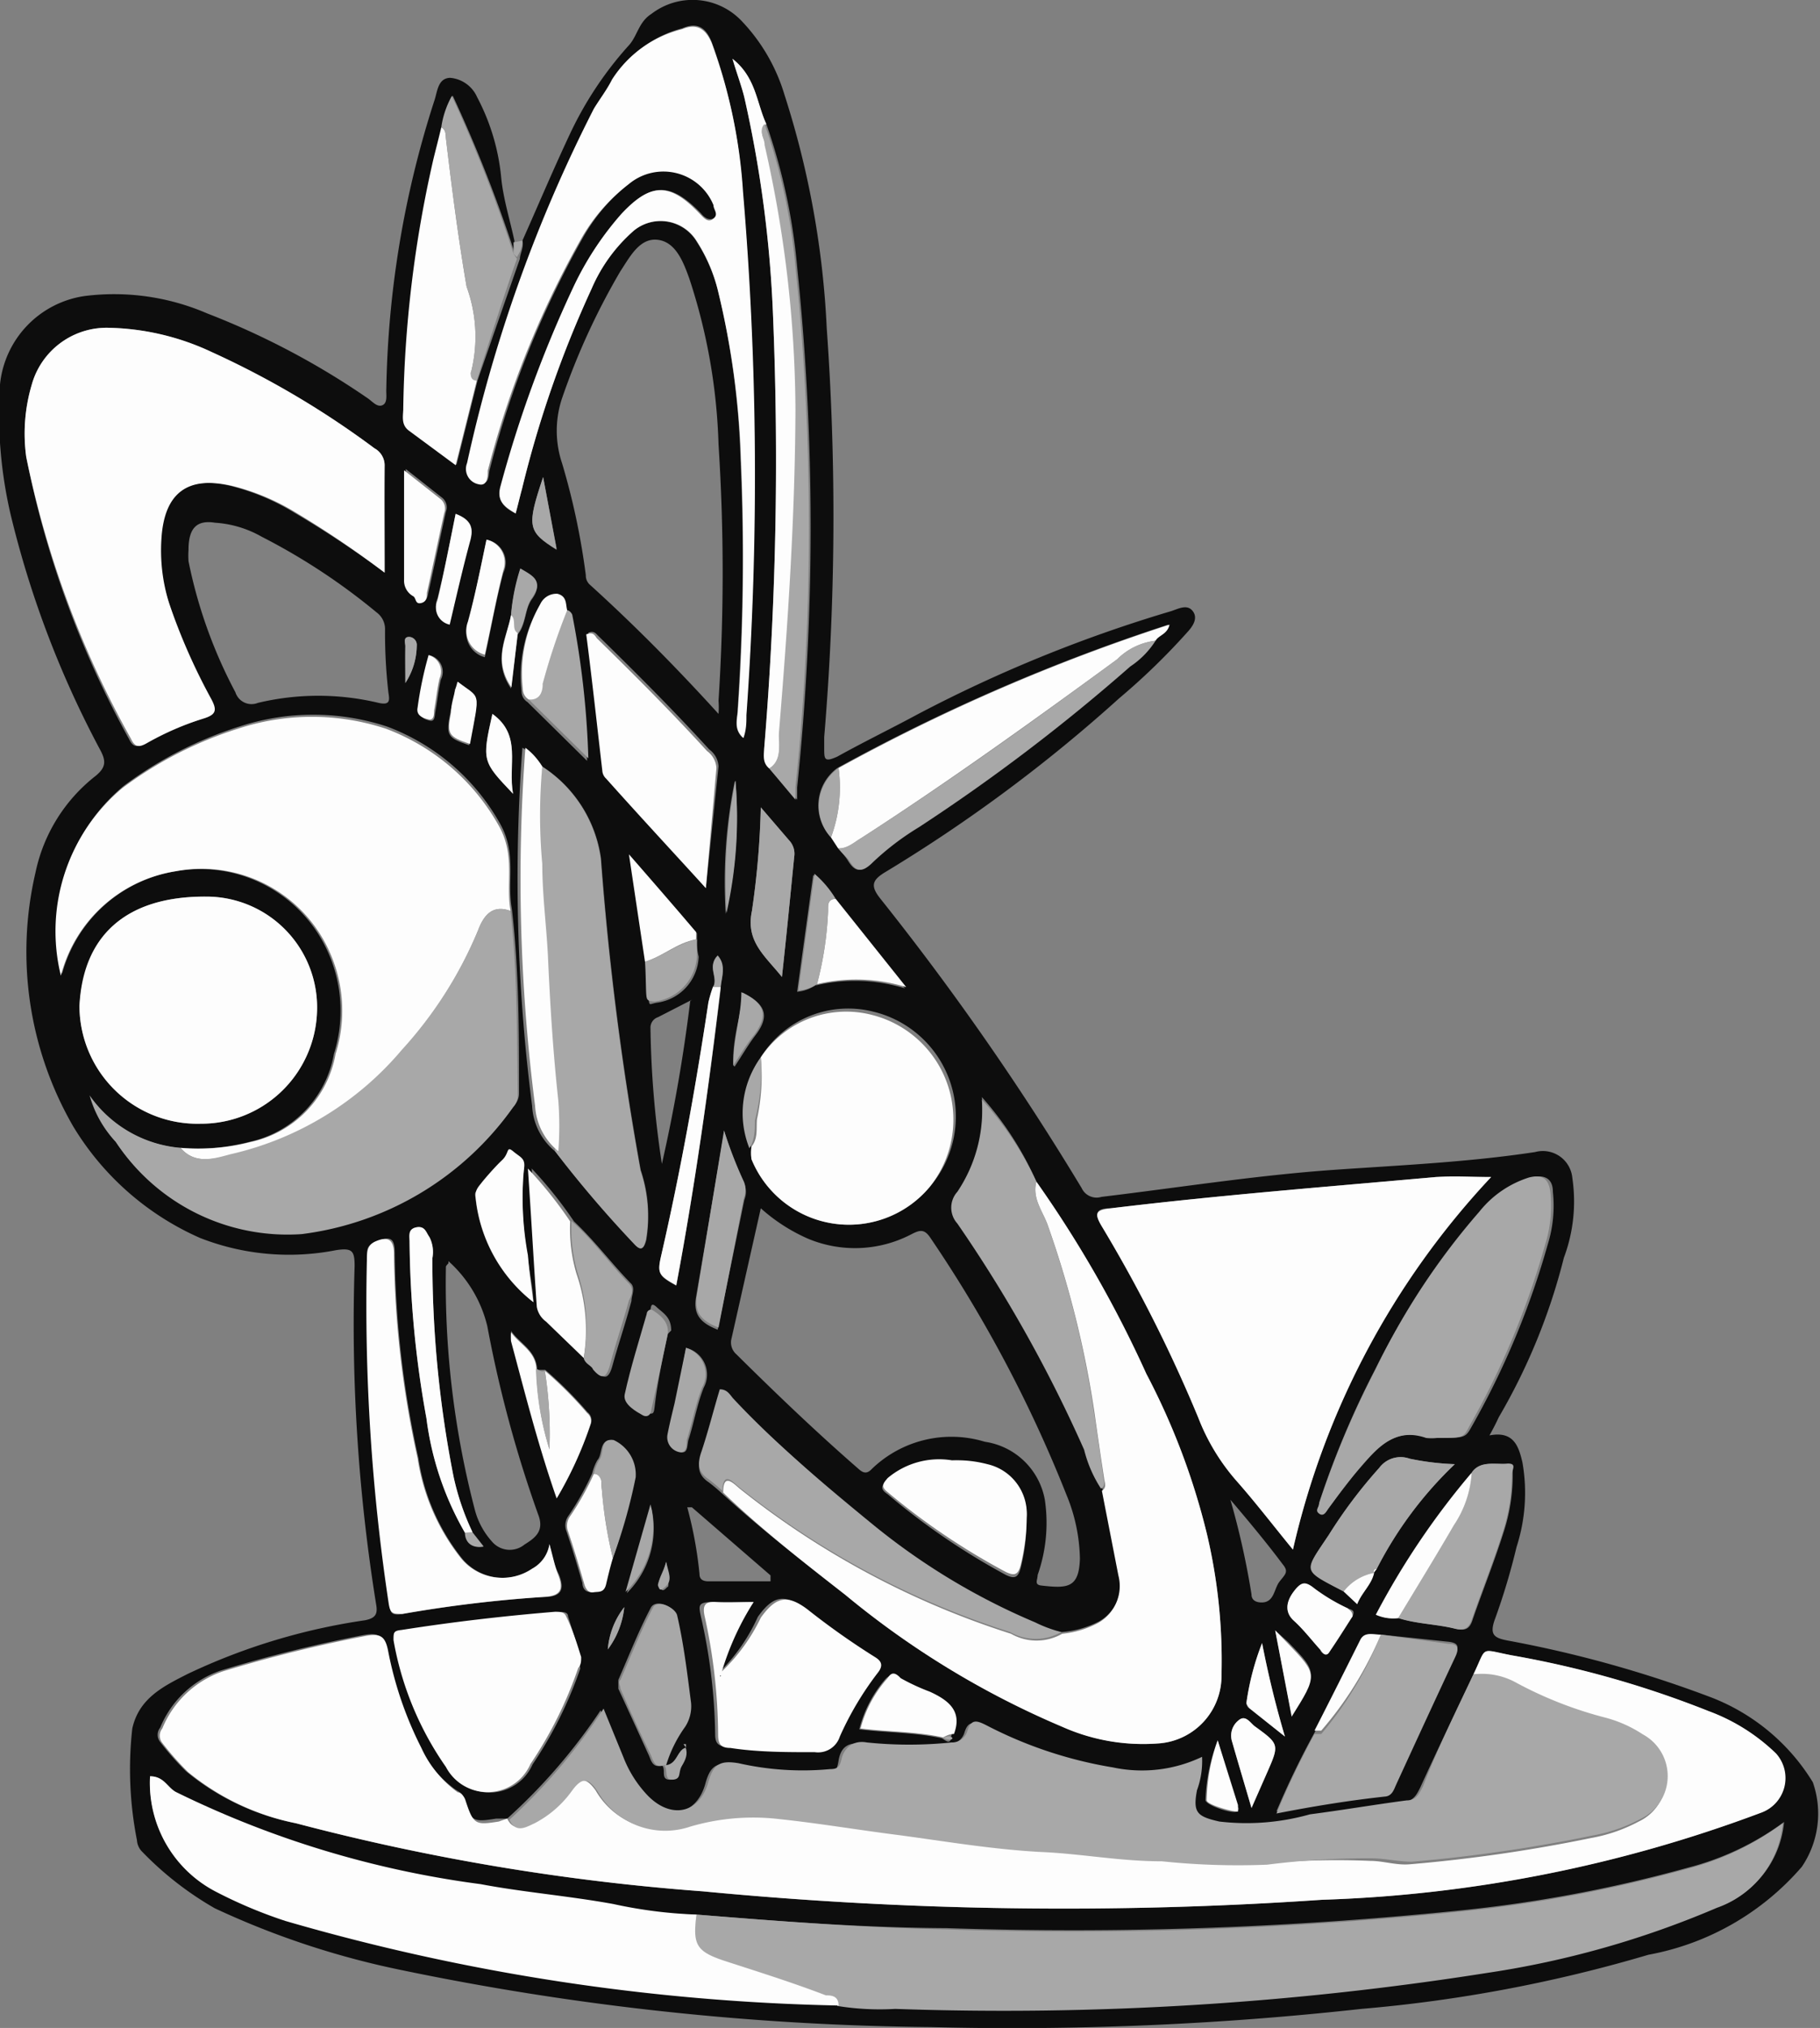 <svg xmlns="http://www.w3.org/2000/svg" viewBox="0 0 43.06 47.95"><rect x="0" y="0" width="43.06" height="47.95" fill="#808080" stroke="none"/><defs><style>.cls-1{fill:#0d0d0d;}.cls-2{fill:#a8a8a8;}.cls-3{fill:#fdfdfd;}</style></defs><g id="Layer_2" data-name="Layer 2"><g id="Layer_1-2" data-name="Layer 1"><path class="cls-1" d="M12.36,5.69c.37-.83.72-1.66,1.1-2.47a8.54,8.54,0,0,1,1.42-2.15c.2-.22.23-.55.53-.74a1.6,1.6,0,0,1,2.15.18,4.32,4.32,0,0,1,1,1.73,21.18,21.18,0,0,1,1,5.52,62.44,62.44,0,0,1-.06,9.67c0,.09,0,.17,0,.26,0,.26,0,.34.31.2.63-.35,1.27-.66,1.9-1a33.08,33.08,0,0,1,6-2.44c.18-.06.38-.17.51,0s0,.36-.13.5a15.83,15.83,0,0,1-1.61,1.56,36.12,36.12,0,0,1-5.55,4.12c-.31.19-.33.33-.1.62a63.71,63.71,0,0,1,4.76,6.84.39.39,0,0,0,.47.21c1.83-.22,3.66-.51,5.51-.64,1.58-.11,3.17-.18,4.75-.42a.7.7,0,0,1,.88.61A3.79,3.79,0,0,1,37,29.74a14.39,14.39,0,0,1-1.54,3.77c-.06.13-.12.25-.22.43.57-.11.69.25.78.64a4.16,4.16,0,0,1-.14,2,15.57,15.57,0,0,1-.52,1.73c-.12.35,0,.42.31.48a27.93,27.93,0,0,1,4.83,1.35,4.88,4.88,0,0,1,2.39,2,2.24,2.24,0,0,1-.26,2A6.29,6.29,0,0,1,39,46.22a34,34,0,0,1-6.79,1.28,75.25,75.25,0,0,1-10.18.43A64.5,64.5,0,0,1,9.44,46.57a19.76,19.76,0,0,1-4.36-1.45,7.73,7.73,0,0,1-1.72-1.34.42.42,0,0,1-.12-.27,8.66,8.66,0,0,1-.11-2.64c.16-.72.74-1,1.31-1.29a14.68,14.68,0,0,1,4.2-1.27c.24-.05.3-.14.26-.37a41.71,41.71,0,0,1-.51-8c0-.36-.05-.44-.44-.38a5.77,5.77,0,0,1-3.22-.29,6.62,6.62,0,0,1-3-2.64,8.25,8.25,0,0,1-.89-6,3.91,3.91,0,0,1,1.43-2.29c.24-.2.24-.35.1-.61A23.38,23.38,0,0,1,.25,12.16,10.53,10.53,0,0,1,0,9.09,2.35,2.35,0,0,1,2,7a5.55,5.55,0,0,1,2.9.41,18.4,18.4,0,0,1,3.79,2c.11.07.23.23.36.17s.08-.26.09-.39A23.36,23.36,0,0,1,10.27,2.4c.08-.22.08-.55.38-.56a.77.77,0,0,1,.64.46,5.09,5.09,0,0,1,.57,1.92c.05.49.21,1,.31,1.47l0,.27a33.38,33.38,0,0,0-1.46-3.7,2.16,2.16,0,0,0-.25.74c-.06.26-.13.52-.19.77a28.17,28.17,0,0,0-.71,5.92c0,.17,0,.35.13.48l1.11.82.5-2,1-2.87C12.3,6,12.4,5.85,12.36,5.69Zm3.87,35.63c-.23.07-.2.47-.52.42a3.09,3.09,0,0,1,.45-.91.89.89,0,0,0,.14-.57c-.09-.69-.17-1.38-.33-2.07-.05-.23-.46-.38-.57-.18-.29.55-.52,1.14-.77,1.71,0,.05,0,.14,0,.21.24.52.46,1,.71,1.55.06.12.09.34.32.26.11.09-.05.35.2.34s.19-.19.22-.32.15-.28.09-.45l.06,0,0,0ZM32.5,37.19l.07-.09a9.18,9.18,0,0,1,1.85-2.48,6.26,6.26,0,0,1-1.07-.13.63.63,0,0,0-.72.22,11.46,11.46,0,0,0-1.19,1.58c-.6.9-.62.82.35,1.34l.32.3c.11-.28.34-.46.4-.74ZM12.25,15c.2-.24.16-.6.34-.84.28-.4,0-.52-.28-.69a4.88,4.88,0,0,0-.22,1.1c-.12.53-.44,1.06,0,1.71Zm4.24,7.24c0-.06,0-.13,0-.17-.5-.59-1-1.18-1.59-1.84l.38,2.54c0,.25,0,.51.05.77s0,.21.2.17a1.14,1.14,0,0,0,1-1.09C16.49,22.46,16.48,22.33,16.49,22.21Zm-2,14.63A12.94,12.94,0,0,0,15,34.93a.9.9,0,0,0-.52-.88c-.32,0-.21.33-.35.48a1.25,1.25,0,0,0-.12.31,6.65,6.65,0,0,1-.56,1,.38.38,0,0,0-.05.36c.14.41.26.82.38,1.23,0,.12.07.23.22.21s.26,0,.3-.19S14.44,37,14.5,36.84Zm8,4.23c.2-.57-.11-.83-.57-1a5,5,0,0,1-.66-.4c-.13-.09-.22-.1-.31,0a2.89,2.89,0,0,0-.62,1.19c.65.08,1.31.07,1.95.21C22.39,41.16,22.47,41.26,22.52,41.07Zm-3.19-17.8a4,4,0,0,1,2.11.07l-1.67-2.09a2.42,2.42,0,0,0-.5-.59l-.38,2.76A.92.92,0,0,0,19.33,23.27Zm-5.91-8.84c0-.14,0-.33-.23-.36a.42.42,0,0,0-.41.25,3.29,3.29,0,0,0-.41,2,.29.29,0,0,0,.14.25l1.41,1.39a20.81,20.81,0,0,0-.38-3.39S13.47,14.47,13.42,14.43ZM12.1,31.48v0l0,0a1.55,1.55,0,0,0,0,.21c.33,1.23.64,2.46,1.08,3.72a9.07,9.07,0,0,0,.8-1.75.24.24,0,0,0-.08-.27,9.35,9.35,0,0,0-1-1c-.08,0-.13,0-.19,0C12.69,31.93,12.3,31.77,12.1,31.48Zm4.77-8.14a3,3,0,0,0-.11.37c-.3,2-.66,4-1.12,6-.09.4-.06.46.36.69.44-2.34.77-4.69,1.05-7,0-.24.15-.5-.07-.75C16.72,22.85,17,23.12,16.87,23.34ZM11,36.24c.07.19.15.38.44.32l-.26-.33a6,6,0,0,1-.45-1.32,26.31,26.31,0,0,1-.5-5.16.78.78,0,0,0-.07-.5c-.08-.11-.13-.27-.31-.23s-.16.21-.16.34a24.36,24.36,0,0,0,.4,4.18A7.2,7.2,0,0,0,11,36.24Zm2.84-4.13c0,.14.17.18.25.28.22.26.32.19.4-.1.14-.51.31-1,.45-1.53,0-.13.09-.28,0-.4-.47-.48-.85-1-1.36-1.48a9.82,9.82,0,0,0-1-1.25c.08,1.17.14,2.22.21,3.27a.55.55,0,0,0,.22.35Zm21,2.71a18.35,18.35,0,0,0-2.27,3.36,1,1,0,0,0,.53.08c.44.14.9.14,1.34.25.24.06.34,0,.41-.24.24-.69.51-1.36.73-2.06a4.32,4.32,0,0,0,.21-1.34c0-.1,0-.28-.13-.26S35,34.52,34.82,34.82ZM18.13,2.93c-.23-.49-.24-1.1-.8-1.54.11.37.21.63.28.91a28.27,28.27,0,0,1,.68,5.18,83,83,0,0,1-.21,10.22c0,.17,0,.34.12.47l.66.74c0-.16,0-.23,0-.29a59.58,59.58,0,0,0,0-12.31A14,14,0,0,0,18.13,2.93ZM32.67,38.65c-.17,0-.37-.08-.48.16-.36.72-.72,1.44-1.09,2.16a20.24,20.24,0,0,0-.9,1.86c.92-.18,1.74-.31,2.56-.4.18,0,.22-.17.28-.3.46-1,.92-2,1.39-3,.09-.19.08-.28-.15-.31Zm-13-18.85.17.26c.07.09.15.18.21.27.16.27.3.33.57.06a6.4,6.4,0,0,1,1.09-.83,44.32,44.32,0,0,0,5-3.8,2.05,2.05,0,0,0,.6-.61c.07-.13.28-.15.33-.38a45.05,45.05,0,0,0-7.83,3.39A1.1,1.1,0,0,0,19.66,19.8Zm-6.53,7.42A27.45,27.45,0,0,0,15,29.4c.16.18.23.15.29-.08a3.4,3.4,0,0,0-.13-1.65,70.7,70.7,0,0,1-.94-7.37,3.09,3.09,0,0,0-1.38-2.17,1.49,1.49,0,0,0-.48-.45,42,42,0,0,0,.23,8.47A1.48,1.48,0,0,0,13.13,27.22Zm4.64-.11a1,1,0,0,0,0,.3,2.49,2.49,0,0,0,4.22.65,2.55,2.55,0,0,0-1.34-4.14A2.43,2.43,0,0,0,18,25,2.24,2.24,0,0,0,17.77,27.11ZM2.11,25.9l0,0h0l.05,0A2.62,2.62,0,0,0,2.74,27a4.86,4.86,0,0,0,4.43,2.13,7.23,7.23,0,0,0,5-3,.41.41,0,0,0,.11-.28c0-1.45,0-2.91-.17-4.36-.12-.66.12-1.29-.27-2a5.12,5.12,0,0,0-2.68-2.31,5.59,5.59,0,0,0-3.5,0,9.18,9.18,0,0,0-2.73,1.4,4.41,4.41,0,0,0-1.46,4.44A3.34,3.34,0,0,1,4.16,20.6a3.31,3.31,0,0,1,3.59,1.89,3.39,3.39,0,0,1,.15,2.43,2.59,2.59,0,0,1-2,2.08,4.94,4.94,0,0,1-1.67.14A2.92,2.92,0,0,1,2.11,25.9Zm23,12.69a3.13,3.13,0,0,1-.62-.16,15.69,15.69,0,0,1-3.81-2.29c-1.15-1-2.28-2-3.33-3-.08-.09-.14-.22-.32-.22-.14.49-.27,1-.43,1.46-.1.28-.1.49.17.67a3.82,3.82,0,0,1,.32.27C18,36.15,19,36.93,20,37.71a20.65,20.65,0,0,0,5.15,3.12,4.69,4.69,0,0,0,2.31.39A1.6,1.6,0,0,0,28.9,39.6a13,13,0,0,0-.35-3.35,16.54,16.54,0,0,0-1.43-3.77,27.61,27.61,0,0,0-2.6-4.54,7.64,7.64,0,0,0-1.29-2,3.47,3.47,0,0,1-.55,2.23.56.56,0,0,0,0,.75,32.9,32.9,0,0,1,3,5.35,3,3,0,0,0,.4.92l.39,2A1,1,0,0,1,26,38.34,2.27,2.27,0,0,1,25.11,38.59Zm-8.63,6.68a11,11,0,0,1-2-.21c-1-.19-2.1-.28-3.14-.47a23.14,23.14,0,0,1-7.21-2.18C4,42.3,3.88,42,3.55,42a2.89,2.89,0,0,0,1.54,2.7,11,11,0,0,0,1.66.7,50.47,50.47,0,0,0,13.09,2,6.27,6.27,0,0,0,1.37.07,73.42,73.42,0,0,0,14-.85,22.06,22.06,0,0,0,5.44-1.54,2.34,2.34,0,0,0,1.56-2,6.59,6.59,0,0,1-2.27,1.08,32.49,32.49,0,0,1-5.27,1,89.92,89.92,0,0,1-12.28.43C20.4,45.58,18.44,45.43,16.48,45.27Zm18.38-5.68c-.42.89-.85,1.78-1.26,2.68-.09.18-.16.31-.39.34-.76.1-1.52.23-2.29.33a5.51,5.51,0,0,1-2.14.17c-.53-.12-.63-.21-.53-.74a2,2,0,0,0,.12-.79,3.3,3.3,0,0,1-2.11.25,10,10,0,0,1-3-1c-.22-.11-.35-.15-.44.13a.38.38,0,0,1-.38.28,9.74,9.74,0,0,1-2,0c-.38-.07-.55.08-.6.39s-.1.21-.27.24a6.87,6.87,0,0,1-2.17-.14c-.43-.07-.59,0-.71.44-.21.76-.89.89-1.44.32a2.75,2.75,0,0,1-.57-.9l-.47-1.15A13.55,13.55,0,0,1,12,43l-.26,0c-.56.09-.6.07-.79-.51,0-.09-.11-.13-.18-.18a2.66,2.66,0,0,1-.86-1.05A8.65,8.65,0,0,1,9.13,39c-.07-.33-.19-.4-.52-.34a32.89,32.89,0,0,0-3.39.84,2.38,2.38,0,0,0-1.43,1.35.27.27,0,0,0,0,.34,6.68,6.68,0,0,0,.61.69A5.83,5.83,0,0,0,7,43.11a53.11,53.11,0,0,0,9.62,1.61,89.57,89.57,0,0,0,14.65.2,32.48,32.48,0,0,0,10.39-2.06.87.87,0,0,0,.35-1.4,4.56,4.56,0,0,0-1.59-1,23.59,23.59,0,0,0-4.66-1.32C35,39,35.19,38.91,34.86,39.59ZM9.1,13.54c0-.91,0-1.73,0-2.56a.46.46,0,0,0-.24-.38A21,21,0,0,0,5,8.32a6,6,0,0,0-2.45-.57A1.84,1.84,0,0,0,.75,9.1a4.06,4.06,0,0,0-.13,1.7,23,23,0,0,0,2.43,6.67c.09.19.18.21.36.11A7,7,0,0,1,4.79,17c.3-.09.28-.22.16-.45A14.34,14.34,0,0,1,4,14.26a4.18,4.18,0,0,1-.22-1.53c.07-1.08.62-1.49,1.68-1.24a5.37,5.37,0,0,1,1.5.63A23.57,23.57,0,0,1,9.1,13.54ZM35.28,27.83c-.43,0-.87,0-1.3,0-2.57.23-5.14.43-7.7.74-.37,0-.39.13-.21.43a34.15,34.15,0,0,1,2.28,4.52,5,5,0,0,0,.9,1.49c.46.52.88,1.07,1.34,1.63A19.06,19.06,0,0,1,35.28,27.83ZM18,28.57l-.7,3.11a.37.37,0,0,0,.12.34c.94.93,1.89,1.84,2.89,2.71.11.1.2.13.32,0a2.71,2.71,0,0,1,2.67-.64,1.69,1.69,0,0,1,1.42,1.37,3.71,3.71,0,0,1-.17,1.78c0,.12-.09.23.09.25.62.07.89.06.91-.64a4.13,4.13,0,0,0-.32-1.51A31.28,31.28,0,0,0,22,29.25c-.14-.2-.25-.16-.43-.07a2.88,2.88,0,0,1-2.45.11A4.2,4.2,0,0,1,18,28.57ZM17,16.88a2.07,2.07,0,0,0,0-.31,47.13,47.13,0,0,0,0-6.06,13.74,13.74,0,0,0-.69-3.92c-.14-.39-.32-.87-.75-.92s-.66.41-.88.74a16.52,16.52,0,0,0-1.38,3,2.42,2.42,0,0,0,0,1.55,16.74,16.74,0,0,1,.56,2.64.29.29,0,0,0,.09.22C15,14.77,16,15.78,17,16.88ZM12.2,12.14c.06-.22.1-.4.15-.58A25.85,25.85,0,0,1,14,6.82a3.82,3.82,0,0,1,1-1.37,1,1,0,0,1,1.48.26A3.86,3.86,0,0,1,17,6.93a19.24,19.24,0,0,1,.52,3.92,53.33,53.33,0,0,1-.07,5.93c0,.21-.11.46.13.67,0-.2.06-.37.07-.54a79.82,79.82,0,0,0-.08-12.37A12.49,12.49,0,0,0,16.84,1c-.14-.36-.35-.48-.7-.33a2.75,2.75,0,0,0-1.61,1.17c-.12.24-.29.46-.43.69a34.72,34.72,0,0,0-3,8.38.37.37,0,0,0,.27.5c.22.06.18-.2.22-.32a22.61,22.61,0,0,1,2.19-5.45A4.32,4.32,0,0,1,14.9,4.33a1.28,1.28,0,0,1,2,.5c.06.11.12.24,0,.32s-.23,0-.32-.11c-.71-.73-1.16-.73-1.86,0a7.31,7.31,0,0,0-1.15,1.76,28.46,28.46,0,0,0-1.71,4.68C11.75,11.83,11.91,12,12.2,12.14ZM1.88,23.78a2.79,2.79,0,0,0,2.87,2.79A2.74,2.74,0,0,0,7.5,23.94,2.62,2.62,0,0,0,4.87,21.2C2.94,21.19,2,22.16,1.88,23.78ZM34,34c.66,0,.67,0,.82-.27a19.36,19.36,0,0,0,1.8-4.31,3.07,3.07,0,0,0,.12-1.24c0-.29-.17-.42-.5-.34a2.44,2.44,0,0,0-1.18.81,16.58,16.58,0,0,0-2.52,3.72,21.35,21.35,0,0,0-1.33,3.16c0,.09-.07.19,0,.24s.17-.05.22-.12c.26-.33.51-.66.78-1s.81-.92,1.53-.67A1.13,1.13,0,0,0,34,34ZM4.46,13a2,2,0,0,0,0,.27,11.37,11.37,0,0,0,1.11,3.1.4.4,0,0,0,.53.25,6.14,6.14,0,0,1,2.86,0c.27.06.26-.06.23-.24a12.34,12.34,0,0,1-.08-1.5.49.49,0,0,0-.2-.4,14.86,14.86,0,0,0-2.72-1.79,2.55,2.55,0,0,0-1.1-.33C4.66,12.29,4.46,12.48,4.46,13Zm9.29,26.22c-.1-.32-.2-.65-.31-1,0-.12-.16-.11-.26-.1-1.21.1-2.42.24-3.63.43-.15,0-.24.06-.19.24a7.48,7.48,0,0,0,1.24,3,1.11,1.11,0,0,0,2-.07,9.63,9.63,0,0,0,1.13-2.27C13.71,39.36,13.72,39.28,13.75,39.18ZM13,36.51a.8.8,0,0,1-.39.58,1.26,1.26,0,0,1-1.71-.28,5,5,0,0,1-1-2.33,23.45,23.45,0,0,1-.56-4.86c0-.38-.13-.38-.43-.27s-.21.27-.21.45a47.18,47.18,0,0,0,.52,8.14c0,.25.11.25.32.22a30.88,30.88,0,0,1,3.33-.4c.41,0,.5-.17.35-.54C13.11,37,13.07,36.84,13,36.51Zm4.85,1.37c-.36,0-.66,0-1,0s-.32.09-.27.33A13.23,13.23,0,0,1,16.92,41c0,.22.07.29.29.31.67.06,1.34.09,2,.1a.54.54,0,0,0,.59-.37,7.44,7.44,0,0,1,.9-1.51c.15-.19.06-.29-.07-.37a17.76,17.76,0,0,1-1.6-1.13c-.48-.36-.75-.29-1.1.2a4.36,4.36,0,0,1-.87,1.27A6.58,6.58,0,0,1,17.83,37.88ZM16.7,21,17,18.12a.53.53,0,0,0-.22-.4c-.84-.92-1.72-1.8-2.61-2.67-.06-.05-.1-.15-.25-.09.12,1.07.25,2.14.38,3.21a.28.28,0,0,0,.09.19C15.09,19.2,15.86,20,16.7,21Zm-6.09,8.87s-.06.06-.06.08a21.16,21.16,0,0,0,.69,5.77,1.8,1.8,0,0,0,.4.73.55.55,0,0,0,.77.07c.24-.15.47-.31.33-.69a29,29,0,0,1-1.21-4.47A3,3,0,0,0,10.61,29.82Zm11.92,4.71A1.89,1.89,0,0,0,21,35c-.12.11-.21.19,0,.33a16.28,16.28,0,0,0,2.8,1.91c.21.1.29.06.35-.17a4.81,4.81,0,0,0,.14-1.14,1.2,1.2,0,0,0-.93-1.26A2.8,2.8,0,0,0,22.53,34.53Zm-5.4-7.8-.66,3.88c-.07.39.07.61.51.78l.63-3.07a.5.5,0,0,0,0-.38A10.15,10.15,0,0,1,17.13,26.73Zm-4.51,4.06c0-.37-.1-.74-.13-1.1a7.54,7.54,0,0,1-.1-2c.06-.29-.13-.36-.24-.45s-.19.12-.27.2-.32.36-.49.54-.16.16-.14.3A3.6,3.6,0,0,0,12.62,30.79ZM18,19.09a19.82,19.82,0,0,1-.21,2.45c-.15.72.3,1.05.71,1.56.11-1,.2-1.93.29-2.84a.46.46,0,0,0-.12-.39Zm-8.4-8v2.59a.42.42,0,0,0,.22.39c.07.05.07.19.18.16s.12-.15.14-.24c.14-.63.27-1.26.41-1.89a.29.29,0,0,0-.1-.34Zm6.77,12.55-.8.41a.26.26,0,0,0-.18.26,23,23,0,0,0,.27,3.21A38.14,38.14,0,0,0,16.33,23.67Zm0,12-.11,0a9.54,9.54,0,0,1,.29,1.58c0,.13.09.17.21.17h1.47l0-.14Zm-.49-4.18c0-.32-.19-.41-.34-.55s-.13,0-.16.08c-.18.63-.38,1.26-.52,1.9,0,.24.22.38.42.49s.19,0,.21-.13C15.55,32.72,15.68,32.1,15.8,31.54ZM32,38.22c.06-.14,0-.15-.11-.19a4.45,4.45,0,0,1-.79-.47c-.23-.19-.37-.1-.49.07s-.27.45,0,.69.42.46.63.69c0,.05.12.17.2.07C31.59,38.79,31.77,38.5,32,38.22ZM11.51,12.76c-.14.67-.27,1.32-.44,2a.59.59,0,0,0,.4.78c.15-.69.27-1.37.44-2A.55.55,0,0,0,11.51,12.76Zm17.6,22.7a18.83,18.83,0,0,1,.5,2.24c0,.14.11.19.24.19.3,0,.29-.32.42-.49s.23-.23.08-.41C30,36.52,29.57,36,29.11,35.46Zm.5,7.29.37-.84c.29-.66.29-.67-.29-1.09-.11-.08-.22-.29-.39-.14a.46.46,0,0,0-.15.5C29.29,41.67,29.44,42.17,29.61,42.75ZM16.23,31.87,16,33.18c-.06.25-.12.49-.17.75a.36.36,0,0,0,.26.4c.2.06.16-.17.2-.29.13-.4.2-.83.36-1.23A.65.65,0,0,0,16.23,31.87ZM10.78,12.15c-.14.69-.27,1.37-.43,2a.41.41,0,0,0,.29.57c.16-.68.31-1.34.49-2C11.21,12.46,11.12,12.28,10.78,12.15Zm19.08,26.7a6.23,6.23,0,0,0-.37,1.41s0,.11.08.14l.83.66C30.17,40.28,30,39.57,29.86,38.85Zm.31-.3.39,2c.62-1,.62-1-.09-1.73ZM11.65,16.88c-.25,1.11-.24,1.13.49,1.89C12,18.09,12.36,17.39,11.65,16.88ZM28.81,41.15a4.38,4.38,0,0,0-.29,1.41c0,.12.64.34.74.27s0-.11,0-.15Zm-18-25c0,.07,0,.11-.05.15,0,.19-.08.39-.11.58-.1.51-.06.57.45.74C11.36,16.3,11.37,16.54,10.83,16.12Zm6.57,2.34a12.09,12.09,0,0,0-.21,3.12A10.23,10.23,0,0,0,17.4,18.46Zm0,6.73c.2-.3.33-.53.5-.75.33-.44.25-.72-.31-1C17.54,24,17.32,24.54,17.35,25.19Zm-7.21-9.7a8.82,8.82,0,0,0-.26,1.24c0,.19.13.25.26.28s.11-.13.13-.21c.05-.26.07-.51.13-.76A.4.4,0,0,0,10.14,15.49Zm5.25,20.08-.59,2.07A2.15,2.15,0,0,0,15.39,35.57ZM12.85,11.28c-.39,1.17-.37,1.29.32,1.69ZM9.59,16.15a1.65,1.65,0,0,0,.27-.88.19.19,0,0,0-.17-.21c-.16,0-.1.14-.1.22C9.58,15.57,9.59,15.86,9.59,16.15ZM14.38,39a2,2,0,0,0,.39-1A1.87,1.87,0,0,0,14.38,39Zm1.38-2.07c-.07.28-.22.41-.15.59s.16,0,.19,0S15.82,37.2,15.76,36.93Z"/><path class="cls-2" d="M12.36,5.69c0,.16-.06.27-.13.39L12.15,6l0-.27Z"/><path class="cls-3" d="M34.86,39.59c.33-.68.13-.6.91-.45a23.59,23.59,0,0,1,4.66,1.32,4.56,4.56,0,0,1,1.59,1,.87.87,0,0,1-.35,1.4,32.48,32.48,0,0,1-10.39,2.06,89.57,89.57,0,0,1-14.65-.2A53.11,53.11,0,0,1,7,43.11,5.83,5.83,0,0,1,4.45,41.9a6.68,6.68,0,0,1-.61-.69.27.27,0,0,1,0-.34,2.38,2.38,0,0,1,1.43-1.35,32.89,32.89,0,0,1,3.39-.84c.33-.06.45,0,.52.34a8.65,8.65,0,0,0,.79,2.31,2.66,2.66,0,0,0,.86,1.05c.07,0,.15.09.18.18.19.58.23.6.79.51L12,43c.16.33.4.17.6.08a2.51,2.51,0,0,0,.87-.75c.25-.32.4-.3.62,0a1.84,1.84,0,0,0,2.19.83,5.28,5.28,0,0,1,2.09-.18c.95.1,1.89.26,2.84.38,1.12.15,2.23.34,3.37.4.95,0,1.9.17,2.86.22a17.27,17.27,0,0,0,2.49.08A18.66,18.66,0,0,1,32.42,44c.31,0,.62.11.94.08a36.47,36.47,0,0,0,4.28-.62,3.79,3.79,0,0,0,1.13-.39,1.12,1.12,0,0,0,.06-2,3,3,0,0,0-.9-.4,9.36,9.36,0,0,1-2.11-.83A1.66,1.66,0,0,0,34.86,39.59Z"/><path class="cls-2" d="M34.86,39.59a1.66,1.66,0,0,1,1,.19,9.36,9.36,0,0,0,2.11.83,3,3,0,0,1,.9.4,1.12,1.12,0,0,1-.06,2,3.79,3.79,0,0,1-1.13.39,36.47,36.47,0,0,1-4.28.62c-.32,0-.63-.08-.94-.08a18.66,18.66,0,0,0-2.48.15,17.27,17.27,0,0,1-2.49-.08c-1,0-1.91-.18-2.86-.22-1.14-.06-2.25-.25-3.37-.4-.95-.12-1.89-.28-2.84-.38a5.28,5.28,0,0,0-2.09.18,1.84,1.84,0,0,1-2.19-.83c-.22-.33-.37-.35-.62,0a2.51,2.51,0,0,1-.87.75c-.2.09-.44.25-.6-.08a13.55,13.55,0,0,0,2.23-2.63l.47,1.15a2.75,2.75,0,0,0,.57.9c.55.57,1.23.44,1.44-.32.12-.42.28-.51.71-.44a6.87,6.87,0,0,0,2.17.14c.17,0,.23-.05.27-.24s.22-.46.6-.39a9.74,9.74,0,0,0,2,0,.38.38,0,0,0,.38-.28c.09-.28.22-.24.44-.13a10,10,0,0,0,3,1,3.3,3.3,0,0,0,2.11-.25,2,2,0,0,1-.12.79c-.1.53,0,.62.53.74a5.51,5.51,0,0,0,2.14-.17c.77-.1,1.53-.23,2.29-.33.23,0,.3-.16.39-.34C34,41.37,34.44,40.48,34.86,39.59Z"/><path class="cls-3" d="M4.27,27.14A4.94,4.94,0,0,0,5.94,27a2.59,2.59,0,0,0,2-2.08,3.39,3.39,0,0,0-.15-2.43A3.31,3.31,0,0,0,4.16,20.6a3.34,3.34,0,0,0-2.72,2.47A4.41,4.41,0,0,1,2.9,18.63a9.18,9.18,0,0,1,2.73-1.4,5.59,5.59,0,0,1,3.5,0,5.12,5.12,0,0,1,2.68,2.31c.39.71.15,1.34.27,2-.45-.17-.65.14-.77.46a9.76,9.76,0,0,1-1.8,2.84,7.47,7.47,0,0,1-4,2.47C5.08,27.39,4.62,27.55,4.27,27.14Z"/><path class="cls-2" d="M16.48,45.27c2,.16,3.92.31,5.88.35a89.92,89.92,0,0,0,12.28-.43,32.49,32.49,0,0,0,5.27-1,6.59,6.59,0,0,0,2.27-1.08,2.34,2.34,0,0,1-1.56,2,22.06,22.06,0,0,1-5.44,1.54,73.42,73.42,0,0,1-14,.85,6.27,6.27,0,0,1-1.37-.07c0-.21-.19-.19-.3-.24-.78-.3-1.56-.56-2.35-.8S16.38,46,16.48,45.27Z"/><path class="cls-3" d="M9.1,13.54A23.57,23.57,0,0,0,7,12.12a5.37,5.37,0,0,0-1.5-.63c-1.06-.25-1.61.16-1.68,1.24A4.18,4.18,0,0,0,4,14.26,14.34,14.34,0,0,0,5,16.53c.12.23.14.36-.16.45a7,7,0,0,0-1.38.6c-.18.1-.27.08-.36-.11A23,23,0,0,1,.62,10.8,4.06,4.06,0,0,1,.75,9.1,1.84,1.84,0,0,1,2.53,7.75,6,6,0,0,1,5,8.32,21,21,0,0,1,8.86,10.6.46.46,0,0,1,9.1,11C9.09,11.81,9.1,12.63,9.1,13.54Z"/><path class="cls-3" d="M35.28,27.83a19.06,19.06,0,0,0-4.69,8.81c-.46-.56-.88-1.11-1.34-1.63a5,5,0,0,1-.9-1.49A34.15,34.15,0,0,0,26.07,29c-.18-.3-.16-.39.21-.43,2.56-.31,5.13-.51,7.7-.74C34.41,27.8,34.85,27.83,35.28,27.83Z"/><path class="cls-3" d="M24.52,27.94a27.61,27.61,0,0,1,2.6,4.54,16.54,16.54,0,0,1,1.43,3.77,13,13,0,0,1,.35,3.35,1.6,1.6,0,0,1-1.46,1.62,4.69,4.69,0,0,1-2.31-.39A20.65,20.65,0,0,1,20,37.71c-1-.78-2-1.56-2.89-2.42,0-.45.21-.25.38-.1a20,20,0,0,0,6.43,3.44,1.22,1.22,0,0,0,1.21,0,2.27,2.27,0,0,0,.84-.25,1,1,0,0,0,.49-1.13l-.39-2c.13-.09.06-.2.05-.31-.08-.52-.15-1-.23-1.57A23.62,23.62,0,0,0,24.8,29C24.69,28.66,24.41,28.35,24.52,27.94Z"/><path class="cls-3" d="M12.2,12.14c-.29-.17-.45-.31-.36-.64a28.46,28.46,0,0,1,1.71-4.68A7.31,7.31,0,0,1,14.7,5.06c.7-.75,1.15-.75,1.86,0,.09.09.19.22.32.11s0-.21,0-.32a1.28,1.28,0,0,0-2-.5,4.32,4.32,0,0,0-1.15,1.33,22.61,22.61,0,0,0-2.19,5.45c0,.12,0,.38-.22.32a.37.37,0,0,1-.27-.5,34.72,34.72,0,0,1,3-8.38c.14-.23.31-.45.43-.69A2.75,2.75,0,0,1,16.14.69c.35-.15.56,0,.7.33a12.49,12.49,0,0,1,.74,3.52,79.82,79.82,0,0,1,.08,12.37c0,.17,0,.34-.07.54-.24-.21-.14-.46-.13-.67a53.33,53.33,0,0,0,.07-5.93A19.24,19.24,0,0,0,17,6.93a3.86,3.86,0,0,0-.51-1.22A1,1,0,0,0,15,5.45a3.82,3.82,0,0,0-1,1.37,25.85,25.85,0,0,0-1.65,4.74C12.3,11.74,12.26,11.92,12.2,12.14Z"/><path class="cls-3" d="M16.48,45.27c-.1.73,0,.88.71,1.11s1.57.5,2.35.8c.11,0,.3,0,.3.24a50.47,50.47,0,0,1-13.09-2,11,11,0,0,1-1.66-.7A2.89,2.89,0,0,1,3.55,42c.33,0,.41.26.61.37a23.14,23.14,0,0,0,7.21,2.18c1,.19,2.1.28,3.14.47A11,11,0,0,0,16.48,45.27Z"/><path class="cls-2" d="M4.27,27.14c.35.41.81.25,1.19.15a7.47,7.47,0,0,0,4.05-2.47A9.76,9.76,0,0,0,11.31,22c.12-.32.32-.63.77-.46.16,1.45.15,2.91.17,4.36a.41.41,0,0,1-.11.28,7.23,7.23,0,0,1-5,3A4.86,4.86,0,0,1,2.74,27a2.62,2.62,0,0,1-.62-1.1h0A2.92,2.92,0,0,0,4.27,27.14Z"/><path class="cls-3" d="M1.88,23.78c.08-1.62,1.06-2.59,3-2.58A2.62,2.62,0,0,1,7.5,23.94a2.74,2.74,0,0,1-2.75,2.63A2.79,2.79,0,0,1,1.88,23.78Z"/><path class="cls-3" d="M18,25a2.43,2.43,0,0,1,2.64-1A2.55,2.55,0,0,1,22,28.06a2.49,2.49,0,0,1-4.22-.65,1,1,0,0,1,0-.3c.16-.19.11-.44.13-.65A4.75,4.75,0,0,0,18,25Z"/><path class="cls-2" d="M34,34a1.13,1.13,0,0,1-.26,0c-.72-.25-1.13.21-1.53.67s-.52.65-.78,1c-.05.07-.11.2-.22.12s0-.15,0-.24a21.35,21.35,0,0,1,1.33-3.16A16.58,16.58,0,0,1,35,28.65a2.44,2.44,0,0,1,1.18-.81c.33-.08.46.05.5.34a3.07,3.07,0,0,1-.12,1.24,19.36,19.36,0,0,1-1.8,4.31C34.62,34,34.61,34,34,34Z"/><path class="cls-2" d="M12.83,18.13a3.09,3.09,0,0,1,1.38,2.17,70.7,70.7,0,0,0,.94,7.37,3.4,3.4,0,0,1,.13,1.65c-.06.23-.13.26-.29.08a27.45,27.45,0,0,1-1.86-2.18,8,8,0,0,0,0-1.19c-.12-1.1-.19-2.19-.24-3.29,0-.77-.12-1.54-.14-2.31A12.61,12.61,0,0,1,12.83,18.13Z"/><path class="cls-3" d="M13.75,39.18c0,.1,0,.18-.07.26a9.63,9.63,0,0,1-1.13,2.27,1.11,1.11,0,0,1-2,.07,7.48,7.48,0,0,1-1.24-3c0-.18,0-.22.19-.24,1.21-.19,2.42-.33,3.63-.43.1,0,.22,0,.26.1C13.55,38.53,13.65,38.86,13.75,39.18Z"/><path class="cls-3" d="M13,36.51c.09.33.13.53.2.71.15.37.06.52-.35.54a30.88,30.88,0,0,0-3.33.4c-.21,0-.28,0-.32-.22a47.18,47.18,0,0,1-.52-8.14c0-.18,0-.36.21-.45s.42-.11.43.27a23.45,23.45,0,0,0,.56,4.86,5,5,0,0,0,1,2.33,1.26,1.26,0,0,0,1.71.28A.8.8,0,0,0,13,36.51Z"/><path class="cls-3" d="M17.83,37.88a6.58,6.58,0,0,0-.75,1.64A4.36,4.36,0,0,0,18,38.25c.35-.49.62-.56,1.1-.2a17.76,17.76,0,0,0,1.6,1.13c.13.08.22.18.07.37a7.44,7.44,0,0,0-.9,1.51.54.54,0,0,1-.59.37c-.68,0-1.35,0-2-.1-.22,0-.29-.09-.29-.31a13.23,13.23,0,0,0-.32-2.81c-.05-.24,0-.35.27-.33S17.47,37.88,17.83,37.88Zm-.77,1.75,0,0v0Z"/><path class="cls-2" d="M24.52,27.94c-.11.41.17.72.28,1.07a23.62,23.62,0,0,1,1.07,4.31c.08.53.15,1,.23,1.57,0,.11.08.22-.05.31a3,3,0,0,1-.4-.92,32.9,32.9,0,0,0-3-5.35.56.56,0,0,1,0-.75A3.47,3.47,0,0,0,23.23,26,7.64,7.64,0,0,1,24.52,27.94Z"/><path class="cls-2" d="M25.11,38.59a1.22,1.22,0,0,1-1.21,0,20,20,0,0,1-6.43-3.44c-.17-.15-.36-.35-.38.1a3.82,3.82,0,0,0-.32-.27c-.27-.18-.27-.39-.17-.67.16-.48.29-1,.43-1.46.18,0,.24.13.32.22,1,1.07,2.18,2.06,3.33,3a15.69,15.69,0,0,0,3.81,2.29A3.13,3.13,0,0,0,25.11,38.59Z"/><path class="cls-3" d="M19.84,18.16a45.05,45.05,0,0,1,7.83-3.39c-.05.23-.26.25-.33.38a1.54,1.54,0,0,0-.91.44c-2,1.46-4,2.9-6.06,4.23-.17.1-.32.26-.54.24l-.17-.26A3.4,3.4,0,0,0,19.84,18.16Z"/><path class="cls-3" d="M16.7,21c-.84-.92-1.61-1.75-2.36-2.59a.28.28,0,0,1-.09-.19C14.12,17.1,14,16,13.87,15c.15-.06.19,0,.25.09.89.87,1.77,1.75,2.61,2.67a.53.53,0,0,1,.22.4Z"/><path class="cls-3" d="M11.28,9l-.5,2-1.11-.82c-.17-.13-.14-.31-.13-.48a28.17,28.17,0,0,1,.71-5.92c.06-.25.13-.51.19-.77.11.06.1.16.11.26.14,1.17.29,2.35.49,3.51a3.44,3.44,0,0,1,.11,2C11.12,8.82,11.14,8.94,11.28,9Z"/><path class="cls-2" d="M32.67,38.65l1.61.22c.23,0,.24.12.15.31-.47,1-.93,2-1.39,3-.06.13-.1.29-.28.3-.82.09-1.64.22-2.56.4A20.24,20.24,0,0,1,31.1,41c.06,0,.13,0,.16,0A8.46,8.46,0,0,0,32.67,38.65Z"/><path class="cls-3" d="M18.2,18.17c-.16-.13-.13-.3-.12-.47a83,83,0,0,0,.21-10.22,28.27,28.27,0,0,0-.68-5.18c-.07-.28-.17-.54-.28-.91.56.44.57,1.05.8,1.54-.19.15-.07.33,0,.5a28.54,28.54,0,0,1,.73,6.25c0,2.55-.18,5.1-.39,7.63C18.41,17.59,18.52,18,18.2,18.17Z"/><path class="cls-2" d="M18.2,18.17c.32-.21.21-.58.23-.86.21-2.53.38-5.08.39-7.63a28.54,28.54,0,0,0-.73-6.25c0-.17-.15-.35,0-.5a14,14,0,0,1,.73,3.38,59.58,59.58,0,0,1,0,12.31c0,.06,0,.13,0,.29Z"/><path class="cls-3" d="M22.53,34.53a2.8,2.8,0,0,1,.83.09,1.2,1.2,0,0,1,.93,1.26A4.81,4.81,0,0,1,24.15,37c-.06.23-.14.27-.35.17A16.28,16.28,0,0,1,21,35.28c-.18-.14-.09-.22,0-.33A1.89,1.89,0,0,1,22.53,34.53Z"/><path class="cls-3" d="M12.83,18.13a12.61,12.61,0,0,0,0,2.3c0,.77.11,1.54.14,2.31.05,1.1.12,2.19.24,3.29a8,8,0,0,1,0,1.19,1.48,1.48,0,0,1-.55-1.07,42,42,0,0,1-.23-8.47A1.49,1.49,0,0,1,12.83,18.13Z"/><path class="cls-2" d="M34.82,34.82c.21-.3.54-.18.82-.21s.12.16.13.26a4.32,4.32,0,0,1-.21,1.34c-.22.7-.49,1.37-.73,2.06-.07.21-.17.3-.41.24-.44-.11-.9-.11-1.34-.25.44-.73.89-1.46,1.32-2.2A2.49,2.49,0,0,0,34.82,34.82Z"/><path class="cls-2" d="M11.28,9c-.14,0-.16-.13-.13-.22a3.44,3.44,0,0,0-.11-2c-.2-1.16-.35-2.34-.49-3.51,0-.1,0-.2-.11-.26a2.16,2.16,0,0,1,.25-.74A33.38,33.38,0,0,1,12.15,6l.08.12C11.92,7,11.6,8,11.28,9Z"/><path class="cls-2" d="M31.79,37.63c-1-.52-.95-.44-.35-1.34a11.46,11.46,0,0,1,1.19-1.58.63.63,0,0,1,.72-.22,6.26,6.26,0,0,0,1.07.13,9.18,9.18,0,0,0-1.85,2.48c-.06,0-.08,0-.07.09h0A1.19,1.19,0,0,0,31.79,37.63Z"/><path class="cls-2" d="M19.83,20.06c.22,0,.37-.14.54-.24,2.08-1.33,4.08-2.77,6.06-4.23a1.54,1.54,0,0,1,.91-.44,2.05,2.05,0,0,1-.6.61,44.32,44.32,0,0,1-5,3.8,6.4,6.4,0,0,0-1.09.83c-.27.27-.41.21-.57-.06C20,20.24,19.9,20.15,19.83,20.06Z"/><path class="cls-2" d="M15.71,41.74c-.23.08-.26-.14-.32-.26-.25-.51-.47-1-.71-1.55,0-.07-.07-.16,0-.21.25-.57.48-1.16.77-1.71.11-.2.52,0,.57.18.16.69.24,1.38.33,2.07a.89.89,0,0,1-.14.57,3.09,3.09,0,0,0-.45.91Z"/><path class="cls-3" d="M13.81,32.11l-.89-.86a.55.55,0,0,1-.22-.35c-.07-1-.13-2.1-.21-3.27a9.82,9.82,0,0,1,1,1.25,3.74,3.74,0,0,0,.15,1.24A4.07,4.07,0,0,1,13.81,32.11Z"/><path class="cls-3" d="M11,36.24a7.2,7.2,0,0,1-.91-2.7,24.36,24.36,0,0,1-.4-4.18c0-.13-.05-.3.16-.34s.23.12.31.23a.78.78,0,0,1,.07.5,26.31,26.31,0,0,0,.5,5.16,6,6,0,0,0,.45,1.32Z"/><path class="cls-3" d="M17.05,23.34c-.28,2.36-.61,4.71-1.05,7.05-.42-.23-.45-.29-.36-.69.46-2,.82-4,1.12-6a3,3,0,0,1,.11-.37Z"/><path class="cls-3" d="M12.89,32.41a9.35,9.35,0,0,1,1,1,.24.24,0,0,1,.08.27,9.07,9.07,0,0,1-.8,1.75c-.44-1.26-.75-2.49-1.08-3.72a1.55,1.55,0,0,1,0-.21h0c.2.29.59.45.6.88A7,7,0,0,0,13,34.27,9.59,9.59,0,0,0,12.89,32.41Z"/><path class="cls-2" d="M13.81,32.11a4.07,4.07,0,0,0-.14-2,3.74,3.74,0,0,1-.15-1.24c.51.44.89,1,1.36,1.48.12.12.07.27,0,.4-.14.51-.31,1-.45,1.53-.08.29-.18.36-.4.1C14,32.29,13.84,32.25,13.81,32.11Z"/><path class="cls-2" d="M17.13,26.73a10.15,10.15,0,0,0,.47,1.21.5.5,0,0,1,0,.38L17,31.39c-.44-.17-.58-.39-.51-.78Z"/><path class="cls-3" d="M12.62,30.79a3.6,3.6,0,0,1-1.37-2.52c0-.14.07-.21.14-.3s.31-.37.49-.54.09-.35.27-.2.3.16.24.45a7.54,7.54,0,0,0,.1,2C12.52,30.05,12.57,30.42,12.62,30.79Z"/><path class="cls-2" d="M18,19.09l.67.78a.46.46,0,0,1,.12.39c-.09.91-.18,1.83-.29,2.84-.41-.51-.86-.84-.71-1.56A19.82,19.82,0,0,0,18,19.09Z"/><path class="cls-2" d="M13.42,14.43c.05,0,.11.07.12.11a20.81,20.81,0,0,1,.38,3.39l-1.41-1.39c.27,0,.29-.19.33-.37A15.43,15.43,0,0,1,13.42,14.43Z"/><path class="cls-3" d="M9.56,11.12l.85.67a.29.29,0,0,1,.1.34c-.14.63-.27,1.26-.41,1.89,0,.09,0,.21-.14.24s-.11-.11-.18-.16a.42.42,0,0,1-.22-.39Z"/><path class="cls-3" d="M19.77,21.25l1.67,2.09a4,4,0,0,0-2.11-.07,8,8,0,0,0,.26-1.69C19.6,21.44,19.55,21.27,19.77,21.25Z"/><path class="cls-3" d="M22.31,41.08c-.64-.14-1.3-.13-1.95-.21A2.89,2.89,0,0,1,21,39.68c.09-.15.18-.14.31,0A5,5,0,0,0,22,40c.46.21.77.47.57,1C22.45,41,22.38,41.05,22.31,41.08Z"/><path class="cls-3" d="M14.5,36.84c-.06.2-.11.41-.16.62s-.18.17-.3.19-.19-.09-.22-.21c-.12-.41-.24-.82-.38-1.23a.38.38,0,0,1,.05-.36,6.65,6.65,0,0,0,.56-1c.24,0,.16.23.19.37A10.06,10.06,0,0,0,14.5,36.84Z"/><path class="cls-3" d="M15.26,22.74l-.38-2.54c.57.66,1.09,1.25,1.59,1.84,0,0,0,.11,0,.17C16,22.3,15.69,22.61,15.26,22.74Z"/><path class="cls-3" d="M34.82,34.82a2.49,2.49,0,0,1-.42,1.24c-.43.74-.88,1.47-1.32,2.2a1,1,0,0,1-.53-.08A18.35,18.35,0,0,1,34.82,34.82Z"/><path class="cls-2" d="M14.5,36.84a10.06,10.06,0,0,1-.26-1.63c0-.14,0-.33-.19-.37a1.25,1.25,0,0,1,.12-.31c.14-.15,0-.53.35-.48a.9.9,0,0,1,.52.88A12.94,12.94,0,0,1,14.5,36.84Z"/><path class="cls-2" d="M15.8,31.54c-.12.56-.25,1.18-.39,1.79,0,.11-.09.2-.21.13s-.47-.25-.42-.49c.14-.64.34-1.27.52-1.9,0-.07.08-.14.16-.08S15.84,31.22,15.8,31.54Z"/><path class="cls-3" d="M32,38.22c-.18.28-.36.57-.56.86-.08.1-.15,0-.2-.07-.21-.23-.4-.48-.63-.69s-.17-.47,0-.69.26-.26.49-.07a4.45,4.45,0,0,0,.79.47C31.91,38.07,32,38.08,32,38.22Z"/><path class="cls-3" d="M13.42,14.43a15.43,15.43,0,0,0-.58,1.74c0,.18-.06.39-.33.37a.29.29,0,0,1-.14-.25,3.29,3.29,0,0,1,.41-2,.42.42,0,0,1,.41-.25C13.42,14.1,13.38,14.29,13.42,14.43Z"/><path class="cls-3" d="M11.51,12.76a.55.55,0,0,1,.4.72c-.17.66-.29,1.34-.44,2a.59.59,0,0,1-.4-.78C11.24,14.08,11.37,13.43,11.51,12.76Z"/><path class="cls-3" d="M29.61,42.75c-.17-.58-.32-1.08-.46-1.57a.46.46,0,0,1,.15-.5c.17-.15.28.06.39.14.58.42.58.43.29,1.09Z"/><path class="cls-2" d="M15.26,22.74c.43-.13.78-.44,1.23-.53,0,.12,0,.25,0,.38a1.14,1.14,0,0,1-1,1.09c-.18,0-.19-.05-.2-.17S15.28,23,15.26,22.74Z"/><path class="cls-2" d="M16.23,31.87a.65.65,0,0,1,.38.94c-.16.4-.23.83-.36,1.23,0,.12,0,.35-.2.29a.36.36,0,0,1-.26-.4c.05-.26.11-.5.17-.75Z"/><path class="cls-2" d="M19.77,21.25c-.22,0-.17.19-.18.33a8,8,0,0,1-.26,1.69.92.92,0,0,1-.44.15l.38-2.76A2.42,2.42,0,0,1,19.77,21.25Z"/><path class="cls-3" d="M10.78,12.15c.34.13.43.31.35.62-.18.66-.33,1.32-.49,2a.41.41,0,0,1-.29-.57C10.51,13.52,10.64,12.84,10.78,12.15Z"/><path class="cls-3" d="M32.67,38.65a8.46,8.46,0,0,1-1.41,2.27s-.1,0-.16,0c.37-.72.73-1.44,1.09-2.16C32.3,38.57,32.5,38.66,32.67,38.65Z"/><path class="cls-3" d="M29.86,38.85c.14.72.31,1.43.54,2.21l-.83-.66s-.09-.1-.08-.14A6.23,6.23,0,0,1,29.86,38.85Z"/><path class="cls-3" d="M30.17,38.55l.3.31c.71.74.71.74.09,1.73Z"/><path class="cls-3" d="M11.65,16.88c.71.51.36,1.21.49,1.89C11.41,18,11.4,18,11.65,16.88Z"/><path class="cls-3" d="M28.81,41.15l.48,1.53s0,.11,0,.15-.76-.15-.74-.27A4.38,4.38,0,0,1,28.81,41.15Z"/><path class="cls-3" d="M10.83,16.12c.54.42.53.18.29,1.47-.51-.17-.55-.23-.45-.74,0-.19.07-.39.11-.58C10.79,16.23,10.81,16.19,10.83,16.12Z"/><path class="cls-2" d="M17.4,18.46a10.23,10.23,0,0,1-.21,3.12A12.09,12.09,0,0,1,17.4,18.46Z"/><path class="cls-2" d="M17.35,25.19c0-.65.19-1.17.19-1.73.56.26.64.54.31,1C17.68,24.66,17.55,24.89,17.35,25.19Z"/><path class="cls-3" d="M10.14,15.49a.4.4,0,0,1,.26.55c-.06.25-.08.5-.13.76,0,.08,0,.24-.13.21s-.3-.09-.26-.28A8.82,8.82,0,0,1,10.14,15.49Z"/><path class="cls-2" d="M18,25a4.75,4.75,0,0,1-.14,1.5c0,.21,0,.46-.13.65A2.24,2.24,0,0,1,18,25Z"/><path class="cls-2" d="M19.84,18.16a3.4,3.4,0,0,1-.18,1.64A1.1,1.1,0,0,1,19.84,18.16Z"/><path class="cls-2" d="M15.39,35.57a2.15,2.15,0,0,1-.59,2.07Z"/><path class="cls-2" d="M12.85,11.28,13.17,13C12.48,12.57,12.46,12.45,12.85,11.28Z"/><path class="cls-2" d="M12.09,14.54a4.88,4.88,0,0,1,.22-1.1c.29.17.56.29.28.69-.18.24-.14.6-.34.84C12.06,14.88,12.23,14.65,12.09,14.54Z"/><path class="cls-3" d="M12.09,14.54c.14.11,0,.34.16.43l-.15,1.28C11.65,15.6,12,15.07,12.09,14.54Z"/><path class="cls-2" d="M12.89,32.41A9.59,9.59,0,0,1,13,34.27a7,7,0,0,1-.32-1.91C12.76,32.4,12.81,32.45,12.89,32.41Z"/><path class="cls-3" d="M31.79,37.63a1.19,1.19,0,0,1,.72-.44c-.06.28-.29.46-.4.74Z"/><path class="cls-2" d="M9.59,16.15c0-.29,0-.58,0-.87,0-.08-.06-.23.1-.22a.19.19,0,0,1,.17.21A1.65,1.65,0,0,1,9.59,16.15Z"/><path class="cls-2" d="M16.22,41.31c.06.17,0,.3-.09.45s0,.31-.22.32-.09-.25-.2-.34h0c.32,0,.29-.35.52-.42Z"/><path class="cls-2" d="M14.38,39a1.87,1.87,0,0,1,.39-1A2,2,0,0,1,14.38,39Z"/><path class="cls-2" d="M15.76,36.93c.06.27.15.42,0,.57s-.16.07-.19,0S15.69,37.21,15.76,36.93Z"/><path class="cls-2" d="M17.05,23.34h-.18c.14-.22-.15-.49.11-.75C17.2,22.84,17.06,23.1,17.05,23.34Z"/><path class="cls-2" d="M11,36.24h.18l.26.33C11.12,36.62,11,36.43,11,36.24Z"/><path class="cls-2" d="M22.31,41.08c.07,0,.14-.06.21,0S22.39,41.16,22.31,41.08Z"/><path class="cls-2" d="M16.23,41.32l0-.08,0,0-.06,0Z"/><path class="cls-3" d="M32.5,37.19c0-.06,0-.09.07-.09Z"/><polygon class="cls-3" points="12.11 31.48 12.09 31.5 12.1 31.48 12.11 31.48"/><path class="cls-2" d="M2.12,25.9l-.05,0h0l0,0Z"/><polygon class="cls-1" points="17.06 39.63 17.04 39.64 17.04 39.61 17.06 39.63"/></g></g></svg>